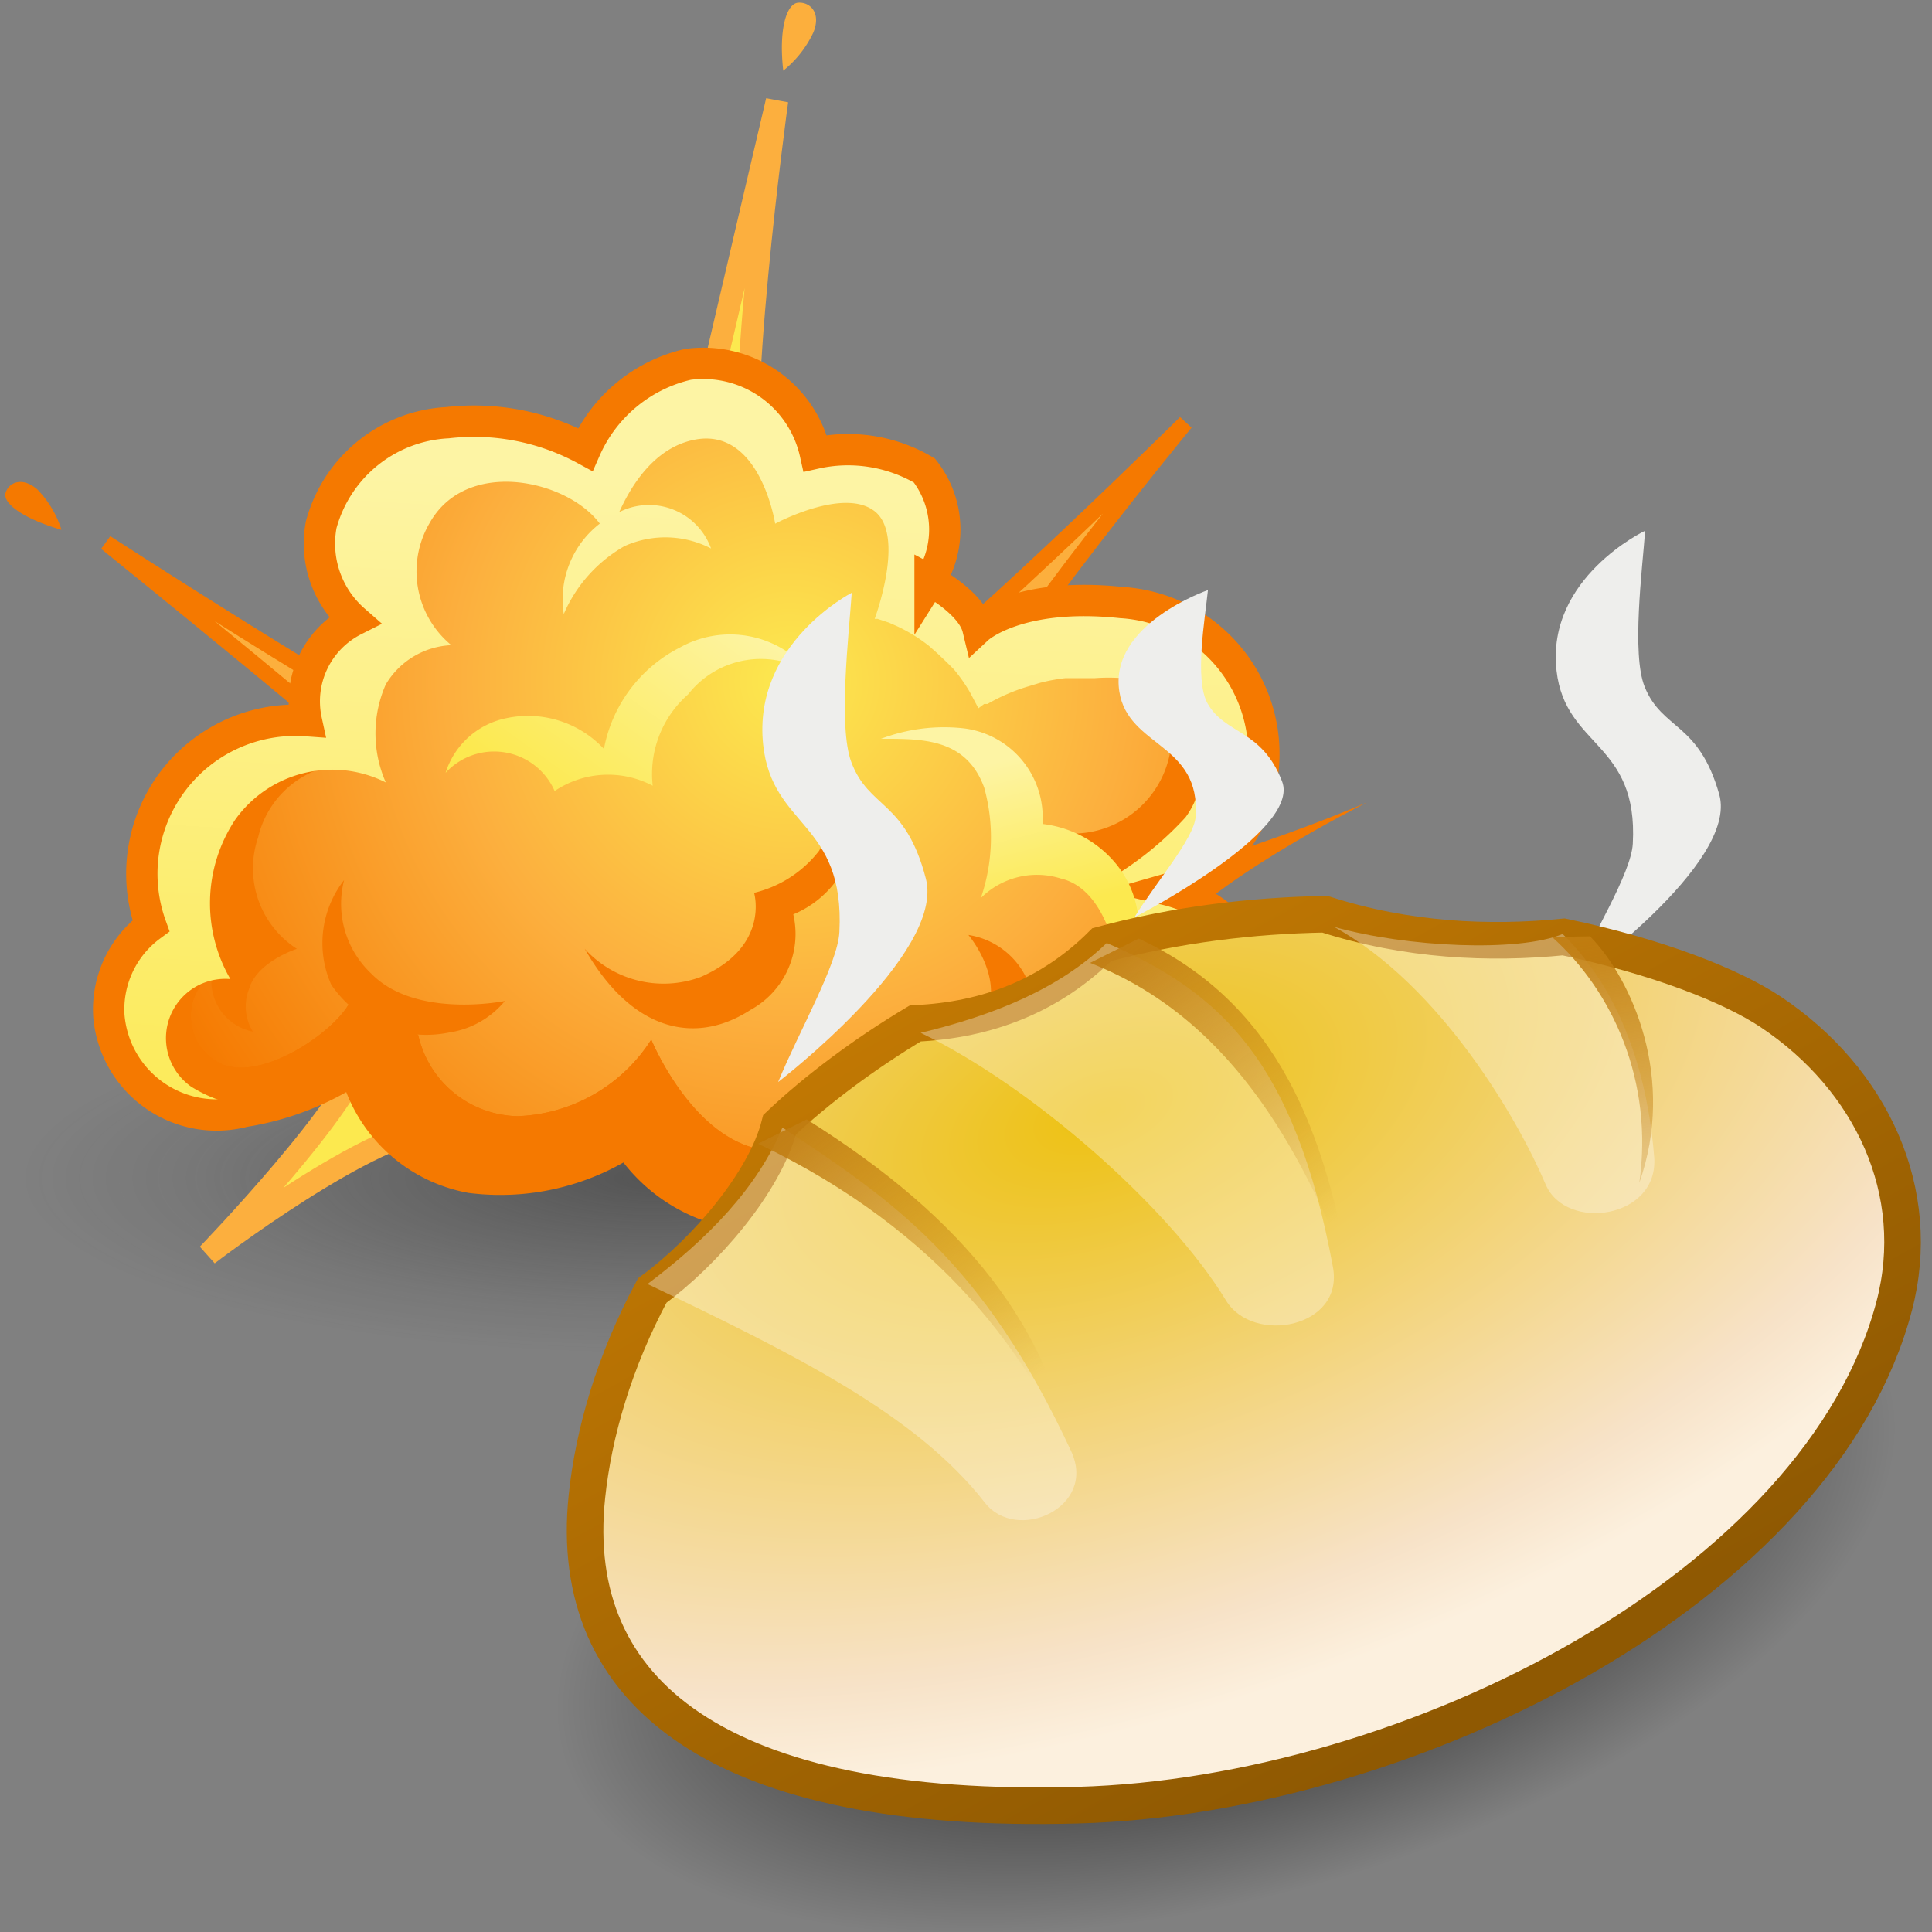 <?xml version="1.0" encoding="UTF-8" standalone="no"?>
<svg
   xmlns:dc="http://purl.org/dc/elements/1.1/"
   xmlns:cc="http://creativecommons.org/ns#"
   xmlns:rdf="http://www.w3.org/1999/02/22-rdf-syntax-ns#"
   xmlns:svg="http://www.w3.org/2000/svg"
   xmlns="http://www.w3.org/2000/svg"
   xmlns:xlink="http://www.w3.org/1999/xlink"
   xmlns:sodipodi="http://sodipodi.sourceforge.net/DTD/sodipodi-0.dtd"
   xmlns:inkscape="http://www.inkscape.org/namespaces/inkscape"
   viewBox="0 0 48 48"
   version="1.1"
   id="svg12937"
   sodipodi:docname="pyrobakevolume.svg"
   inkscape:version="1.0.1 (3bc2e813f5, 2020-09-07)">
  <rect x="0" y="0" width="48" height="48" fill="#808080" stroke="none"/>
  <sodipodi:namedview
     pagecolor="#ffffff"
     bordercolor="#666666"
     borderopacity="1"
     objecttolerance="10"
     gridtolerance="10"
     guidetolerance="10"
     inkscape:pageopacity="0"
     inkscape:pageshadow="2"
     inkscape:window-width="2560"
     inkscape:window-height="1377"
     id="namedview12939"
     showgrid="false"
     inkscape:zoom="10.827573"
     inkscape:cx="24"
     inkscape:cy="23.542857"
     inkscape:window-x="-8"
     inkscape:window-y="-8"
     inkscape:window-maximized="1"
     inkscape:current-layer="svg12937"
     inkscape:document-rotation="0"
     inkscape:snap-global="false" />
  <defs
     id="defs12761">
    <style
       id="style12734">.cls-1{fill:url(#radial-gradient);}.cls-2{fill:#fcaf3d;}.cls-3{fill:#f57900;}.cls-16,.cls-4{fill:#fce94f;}.cls-4,.cls-6,.cls-7,.cls-8,.cls-9{stroke:#fcaf3e;stroke-width:0.5px;}.cls-18,.cls-4,.cls-5,.cls-6,.cls-7,.cls-8,.cls-9{stroke-miterlimit:10;}.cls-14,.cls-18,.cls-5,.cls-9{fill:none;}.cls-14,.cls-18,.cls-5{stroke:#f57900;}.cls-14,.cls-5{stroke-width:0.35px;}.cls-6{fill:url(#linear-gradient);}.cls-7{fill:url(#linear-gradient-2);}.cls-8{fill:url(#linear-gradient-3);}.cls-10{fill:#d3d7cf;}.cls-11{fill:#eeeeec;}.cls-12{fill:#888a85;}.cls-13{fill:#2e3436;}.cls-14{stroke-linecap:round;stroke-linejoin:round;}.cls-15{fill:url(#radial-gradient-2);}.cls-17{fill:url(#linear-gradient-4);}.cls-18{stroke-width:0.7px;}.cls-19{fill:url(#linear-gradient-5);}.cls-20{fill:url(#linear-gradient-6);}.cls-21{fill:url(#linear-gradient-7);}</style>
    <radialGradient
       id="radial-gradient"
       cx="17.38"
       cy="41.92"
       r="20.26"
       gradientTransform="matrix(1.11,0,0,0.25,4.43,31.54)"
       gradientUnits="userSpaceOnUse">
      <stop
         offset="0.03"
         stop-color="#2c2c2c"
         stop-opacity="0.5"
         id="stop12736" />
      <stop
         offset="0.68"
         stop-color="#2c2c2c"
         stop-opacity="0.1"
         id="stop12738" />
      <stop
         offset="0.93"
         stop-color="#2c2c2c"
         stop-opacity="0"
         id="stop12740" />
    </radialGradient>
    <linearGradient
       id="linear-gradient"
       x1="33.74"
       y1="20.36"
       x2="37.87"
       y2="16.06"
       gradientUnits="userSpaceOnUse">
      <stop
         offset="0"
         stop-color="#fdf4a4"
         id="stop12743" />
      <stop
         offset="1"
         stop-color="#fce94f"
         id="stop12745" />
    </linearGradient>
    <linearGradient
       id="linear-gradient-2"
       x1="24.59"
       y1="14.75"
       x2="24.39"
       y2="9.46"
       xlink:href="#linear-gradient"
       gradientTransform="matrix(1.069,0,0,1.069,-0.537,-2.165)" />
    <linearGradient
       id="linear-gradient-3"
       x1="-19.08"
       y1="20.28"
       x2="-22.34"
       y2="16.64"
       gradientTransform="matrix(1.058,-0.148,0.148,1.058,29.717,-2.71)"
       xlink:href="#linear-gradient" />
    <radialGradient
       id="radial-gradient-2"
       cx="24.72"
       cy="32.4"
       r="14.71"
       gradientUnits="userSpaceOnUse"
       gradientTransform="matrix(1.069,0,0,1.069,-0.537,-2.165)">
      <stop
         offset="0"
         stop-color="#fce94f"
         id="stop12750" />
      <stop
         offset="0.48"
         stop-color="#fcaf3e"
         id="stop12752" />
      <stop
         offset="1"
         stop-color="#f57900"
         id="stop12754" />
    </radialGradient>
    <linearGradient
       id="linear-gradient-4"
       x1="23.28"
       y1="28.36"
       x2="22.37"
       y2="43.74"
       xlink:href="#linear-gradient"
       gradientTransform="matrix(1.069,0,0,1.069,-0.537,-2.165)" />
    <linearGradient
       id="linear-gradient-5"
       x1="28.97"
       y1="34.1"
       x2="29.78"
       y2="37.28"
       xlink:href="#linear-gradient"
       gradientTransform="matrix(1.069,0,0,1.069,-0.537,-2.165)" />
    <linearGradient
       id="linear-gradient-6"
       x1="21.63"
       y1="28.26"
       x2="20.71"
       y2="43.64"
       xlink:href="#linear-gradient"
       gradientTransform="matrix(1.069,0,0,1.069,-0.537,-2.165)" />
    <linearGradient
       id="linear-gradient-7"
       x1="23.23"
       y1="30.6"
       x2="19.93"
       y2="35.19"
       xlink:href="#linear-gradient"
       gradientTransform="matrix(1.069,0,0,1.069,-0.537,-2.165)" />
    <linearGradient
       inkscape:collect="always"
       id="linearGradient3626">
      <stop
         style="stop-color:#c17d11;stop-opacity:1;"
         offset="0"
         id="stop3628" />
      <stop
         style="stop-color:#c17d11;stop-opacity:0;"
         offset="1"
         id="stop3630" />
    </linearGradient>
    <linearGradient
       id="linearGradient3608">
      <stop
         style="stop-color:#c17803;stop-opacity:1"
         offset="0"
         id="stop3610" />
      <stop
         style="stop-color:#8f5902;stop-opacity:1;"
         offset="1"
         id="stop3612" />
    </linearGradient>
    <linearGradient
       id="linearGradient3598">
      <stop
         style="stop-color:#edc112;stop-opacity:1;"
         offset="0"
         id="stop3600" />
      <stop
         id="stop3606"
         offset="0.851"
         style="stop-color:#f7e2c7;stop-opacity:1;" />
      <stop
         style="stop-color:#fcf0de;stop-opacity:1;"
         offset="1"
         id="stop3602" />
    </linearGradient>
    <linearGradient
       inkscape:collect="always"
       id="linearGradient4532">
      <stop
         style="stop-color:#000000;stop-opacity:1;"
         offset="0"
         id="stop4534" />
      <stop
         style="stop-color:#000000;stop-opacity:0;"
         offset="1"
         id="stop4536" />
    </linearGradient>
    <inkscape:perspective
       sodipodi:type="inkscape:persp3d"
       inkscape:vp_x="0 : 24 : 1"
       inkscape:vp_y="0 : 1000 : 0"
       inkscape:vp_z="48 : 24 : 1"
       inkscape:persp3d-origin="24 : 16 : 1"
       id="perspective4016" />
    <radialGradient
       inkscape:collect="always"
       xlink:href="#linearGradient4532"
       id="radialGradient4538"
       cx="50.619"
       cy="39.81"
       fx="50.619"
       fy="39.81"
       r="27.19"
       gradientTransform="matrix(1,0,0,0.448,0,21.978)"
       gradientUnits="userSpaceOnUse" />
    <radialGradient
       inkscape:collect="always"
       xlink:href="#linearGradient3598"
       id="radialGradient3604"
       cx="19.916"
       cy="14.689"
       fx="19.916"
       fy="14.689"
       r="23.702"
       gradientTransform="matrix(1.593,-0.549,0.291,0.846,-16.866,17.375)"
       gradientUnits="userSpaceOnUse" />
    <linearGradient
       inkscape:collect="always"
       xlink:href="#linearGradient3608"
       id="linearGradient3614"
       x1="14.772"
       y1="13.82"
       x2="29.985"
       y2="41.059"
       gradientUnits="userSpaceOnUse" />
    <linearGradient
       inkscape:collect="always"
       xlink:href="#linearGradient3626"
       id="linearGradient3632"
       x1="18.286"
       y1="12.952"
       x2="26.19"
       y2="23.476"
       gradientUnits="userSpaceOnUse"
       gradientTransform="translate(0.381,-0.19)" />
    <linearGradient
       inkscape:collect="always"
       xlink:href="#linearGradient3626"
       id="linearGradient3636"
       gradientUnits="userSpaceOnUse"
       gradientTransform="rotate(28.736,28.685,44.653)"
       x1="18.286"
       y1="12.952"
       x2="26.19"
       y2="23.476" />
    <linearGradient
       inkscape:collect="always"
       xlink:href="#linearGradient3626"
       id="linearGradient3640"
       gradientUnits="userSpaceOnUse"
       gradientTransform="translate(-11.333,6.19)"
       x1="18.286"
       y1="12.952"
       x2="26.19"
       y2="23.476" />
  </defs>
  <title
     id="title12763">5-Pyro Trail</title>
  <g
     id="shadow"
     transform="matrix(0.752,0,0,0.923,-1.553,-9.516)"
     style="stroke-width:1.2">
    <ellipse
       class="cls-1"
       cx="23.75"
       cy="41.92"
       rx="21.64"
       ry="4.84"
       id="ellipse12765"
       style="fill:url(#radial-gradient);stroke-width:1.2" />
  </g>
  <g
     id="g11737"
     transform="matrix(1.112,0,0,1.112,-9.164,-19.176)"
     style="stroke-width:1.398">
    <path
       class="cls-2"
       d="m 23.764,27.372 c 0.641,-2.789 1.838,-7.876 1.838,-7.876 0,0 -1.015,7.342 -0.534,9.126 0.481,1.785 1.069,1.977 1.069,1.977"
       id="path12768"
       style="stroke-width:1.398" />
    <path
       class="cls-2"
       d="m 17.513,33.549 c -1.069,-0.406 -6.903,-4.178 -6.903,-4.178 0,0 6.102,4.926 8.026,6.722"
       id="path12770"
       style="stroke-width:1.398" />
    <path
       class="cls-2"
       d="m 28.477,32.427 c 1.475,-1.037 6.252,-5.739 6.252,-5.739 0,0 -4.991,6.059 -5.183,7.352"
       id="path12772"
       style="stroke-width:1.398" />
    <path
       class="cls-3"
       d="m 31.373,36.969 c 1.988,0.534 7.406,-1.795 7.406,-1.795 0,0 -3.698,1.849 -4.584,3.206"
       id="path12774"
       style="stroke-width:1.398" />
    <path
       class="cls-4"
       d="m 23.764,27.372 c 0.641,-2.789 1.838,-7.876 1.838,-7.876 0,0 -1.015,7.342 -0.534,9.126 0.481,1.785 1.069,1.977 1.069,1.977"
       id="path12776" />
    <path
       class="cls-5"
       d="m 17.513,33.549 c -1.069,-0.406 -6.903,-4.178 -6.903,-4.178 0,0 6.102,4.926 8.026,6.722"
       id="path12778" />
    <path
       class="cls-5"
       d="m 28.477,32.427 c 1.475,-1.037 6.252,-5.739 6.252,-5.739 0,0 -4.991,6.059 -5.183,7.352"
       id="path12780" />
    <path
       class="cls-4"
       d="m 16.327,40.741 c -0.107,1.069 -3.441,4.531 -3.441,4.531 0,0 3.719,-2.853 5.236,-2.843 1.517,0.011 -0.534,-1.785 -0.534,-1.785"
       id="path12794" />
    <path
       class="cls-3"
       d="M 9.615,29.082 A 2.287,2.287 0 0 0 9.081,28.185 C 8.728,27.875 8.429,28.035 8.365,28.259 8.301,28.484 8.739,28.826 9.615,29.082 Z"
       id="path12796"
       style="stroke-width:1.398" />
    <path
       class="cls-2"
       d="m 25.741,18.823 a 2.394,2.394 0 0 0 0.673,-0.855 c 0.182,-0.449 -0.085,-0.684 -0.342,-0.663 -0.256,0.021 -0.438,0.588 -0.331,1.517 z"
       id="path12798"
       style="stroke-width:1.398" />
    <path
       class="cls-15"
       d="m 18.239,26.795 a 3.088,3.088 0 0 0 -2.821,2.276 2.298,2.298 0 0 0 0.737,2.137 2.02,2.02 0 0 0 -1.069,2.233 3.43,3.43 0 0 0 -3.473,4.584 2.33,2.33 0 0 0 -0.94,2.009 2.437,2.437 0 0 0 3.024,2.137 6.412,6.412 0 0 0 2.479,-0.972 3.206,3.206 0 0 0 2.586,2.437 5.258,5.258 0 0 0 3.505,-0.791 3.644,3.644 0 0 0 3.516,1.614 2.939,2.939 0 0 0 1.838,-1.261 2.511,2.511 0 0 0 2.597,-1.176 3.676,3.676 0 0 0 3.804,1.154 3.591,3.591 0 0 0 2.501,-3.922 3.12,3.12 0 0 0 -2.233,-2.052 2.982,2.982 0 0 0 2.137,-2.437 3.388,3.388 0 0 0 -3.131,-3.975 c -2.319,-0.246 -3.206,0.577 -3.206,0.577 -0.139,-0.566 -1.069,-1.069 -1.069,-1.069 A 2.137,2.137 0 0 0 28.862,27.811 3.356,3.356 0 0 0 26.425,27.426 2.565,2.565 0 0 0 23.583,25.438 3.323,3.323 0 0 0 21.285,27.34 5.343,5.343 0 0 0 18.239,26.795 Z"
       id="path12904"
       style="fill:url(#radial-gradient-2);stroke-width:1.398" />
    <path
       class="cls-3"
       d="m 33.532,32.32 a 1.475,1.475 0 0 1 0.887,1.411 2.212,2.212 0 0 1 -2.276,2.137 l 0.887,1.154 h 0.994 l 1.688,-1.785 0.31,-1.71 -0.748,-1.069 -0.855,-0.385"
       id="path12906"
       style="stroke-width:1.398" />
    <path
       class="cls-3"
       d="m 15.707,34.34 a 2.137,2.137 0 0 0 -1.699,1.614 2.137,2.137 0 0 0 0.866,2.49 c 0,0 -0.898,0.289 -1.069,0.898 a 1.069,1.069 0 0 0 0.085,0.951 1.154,1.154 0 0 1 -0.898,-1.389 l -0.705,-1.988 0.577,-1.336 1.069,-1.069"
       id="path12908"
       style="stroke-width:1.398" />
    <path
       class="cls-3"
       d="m 35.797,41.895 a 3.847,3.847 0 0 1 -1.806,1.261 3.687,3.687 0 0 1 -3.794,-1.154 2.511,2.511 0 0 1 -2.597,1.176 2.907,2.907 0 0 1 -1.838,1.25 3.601,3.601 0 0 1 -3.516,-1.614 5.236,5.236 0 0 1 -3.505,0.801 3.291,3.291 0 0 1 -2.597,-2.437 6.316,6.316 0 0 1 -2.469,0.972 2.426,2.426 0 0 1 -3.024,-2.137 v 0 l 1.314,-1.25 0.834,0.406 a 1.176,1.176 0 0 0 0.449,1.87 c 0.972,0.331 2.597,-0.844 2.843,-1.475 0,0 1.496,0.748 1.496,0.812 a 2.319,2.319 0 0 0 2.223,1.806 3.698,3.698 0 0 0 2.982,-1.71 c 0,0 1.069,2.618 2.928,2.479 a 2.233,2.233 0 0 0 2.137,-1.56 c 0,0 2.479,0.321 2.725,-1.229 a 6.07,6.07 0 0 0 2.704,1.902 c 1.485,0.385 2.458,-1.817 1.485,-3.088 -0.972,-1.272 1.218,-0.577 1.517,0.705 a 4.51,4.51 0 0 1 -0.492,2.212 z"
       id="path12910"
       style="stroke-width:1.398" />
    <path
       class="cls-3"
       d="m 35.797,41.895 a 3.847,3.847 0 0 1 -1.806,1.261 3.687,3.687 0 0 1 -3.794,-1.154 2.511,2.511 0 0 1 -2.597,1.176 2.907,2.907 0 0 1 -1.838,1.25 3.601,3.601 0 0 1 -3.516,-1.614 5.236,5.236 0 0 1 -3.505,0.801 3.291,3.291 0 0 1 -2.597,-2.437 6.316,6.316 0 0 1 -2.469,0.972 2.426,2.426 0 0 1 -3.024,-2.137 v 0 l 1.314,-1.25 0.834,0.406 a 1.176,1.176 0 0 0 0.449,1.87 c 0.972,0.331 2.597,-0.844 2.843,-1.475 0,0 1.496,0.748 1.496,0.812 a 2.319,2.319 0 0 0 2.223,1.806 3.698,3.698 0 0 0 2.982,-1.71 c 0,0 1.069,2.618 2.928,2.479 a 2.233,2.233 0 0 0 2.137,-1.56 c 0,0 2.479,0.321 2.725,-1.229 a 3.644,3.644 0 0 0 2.607,1.485 1.721,1.721 0 0 0 1.646,-2.725 c -0.962,-1.261 1.218,-0.577 1.517,0.705 a 4.51,4.51 0 0 1 -0.556,2.266 z"
       id="path12912"
       style="stroke-width:1.398" />
    <path
       class="cls-16"
       d="m 35.049,34.842 a 2.137,2.137 0 0 0 0,-0.823 1.934,1.934 0 0 1 0,0.823 z"
       id="path12914"
       style="stroke-width:1.398" />
    <path
       class="cls-17"
       d="m 34.023,43.156 a 3.42,3.42 0 0 1 -1.603,0.075 2.768,2.768 0 0 0 2.244,-0.78 2.597,2.597 0 0 0 0.481,-3.024 2.372,2.372 0 0 0 -1.699,-1.069 l -0.438,-1.464 a 7.342,7.342 0 0 0 1.721,-1.389 1.891,1.891 0 0 0 0.353,-0.898 2.137,2.137 0 0 0 0,-0.588 0.481,0.481 0 0 0 0,-0.171 1.614,1.614 0 0 0 -0.224,-0.566 0.801,0.801 0 0 0 -0.075,-0.128 l -0.085,-0.107 -0.085,-0.096 a 0.791,0.791 0 0 0 -0.139,-0.128 0.759,0.759 0 0 0 -0.15,-0.107 0.834,0.834 0 0 0 -0.16,-0.107 l -0.182,-0.085 -0.171,-0.064 -0.235,-0.064 h -0.256 a 4.275,4.275 0 0 0 -0.62,0 H 32.356 32.046 a 3.986,3.986 0 0 0 -0.577,0.107 l -0.246,0.075 a 4.189,4.189 0 0 0 -0.919,0.395 h -0.075 l -0.128,0.096 -0.192,-0.363 A 3.772,3.772 0 0 0 29.556,32.203 L 29.385,32.032 29.193,31.85 29.001,31.679 A 3.655,3.655 0 0 0 28.295,31.241 l -0.192,-0.085 -0.256,-0.085 h -0.064 c 0,0 0.695,-1.859 0,-2.404 -0.695,-0.545 -2.223,0.278 -2.223,0.278 0,0 -0.331,-2.137 -1.774,-1.881 -1.443,0.256 -1.945,2.276 -1.945,2.276 -0.331,-1.218 -3.067,-2.062 -3.997,-0.417 a 2.137,2.137 0 0 0 0.481,2.736 1.795,1.795 0 0 0 -1.464,0.876 2.714,2.714 0 0 0 0,2.191 2.661,2.661 0 0 0 -3.366,0.834 3.377,3.377 0 0 0 -0.107,3.559 1.325,1.325 0 0 0 -0.876,2.404 3.11,3.11 0 0 0 1.945,0.46 4.82,4.82 0 0 1 -0.727,0.171 2.426,2.426 0 0 1 -3.024,-2.137 2.362,2.362 0 0 1 0.94,-2.02 3.452,3.452 0 0 1 3.473,-4.584 2.03,2.03 0 0 1 1.069,-2.244 2.287,2.287 0 0 1 -0.737,-2.137 3.067,3.067 0 0 1 2.789,-2.34 5.204,5.204 0 0 1 3.078,0.598 3.302,3.302 0 0 1 2.298,-1.902 2.565,2.565 0 0 1 2.843,1.977 3.377,3.377 0 0 1 2.437,0.395 2.137,2.137 0 0 1 0.171,2.49 c 0,0 0.908,0.492 1.069,1.069 0,0 0.876,-0.823 3.206,-0.577 a 3.388,3.388 0 0 1 3.131,3.975 2.992,2.992 0 0 1 -2.137,2.437 3.12,3.12 0 0 1 2.233,2.052 3.591,3.591 0 0 1 -2.543,3.954 z"
       id="path12916"
       style="fill:url(#linear-gradient-4);stroke-width:1.398" />
    <path
       class="cls-18"
       d="m 18.239,26.689 a 3.088,3.088 0 0 0 -2.821,2.276 2.276,2.276 0 0 0 0.737,2.137 2.03,2.03 0 0 0 -1.069,2.244 3.43,3.43 0 0 0 -3.473,4.584 2.319,2.319 0 0 0 -0.94,2.009 2.415,2.415 0 0 0 3.024,2.137 6.305,6.305 0 0 0 2.479,-0.962 3.27,3.27 0 0 0 2.586,2.437 5.236,5.236 0 0 0 3.505,-0.801 3.601,3.601 0 0 0 3.516,1.614 2.907,2.907 0 0 0 1.838,-1.25 2.511,2.511 0 0 0 2.597,-1.186 3.633,3.633 0 0 0 3.804,1.154 3.569,3.569 0 0 0 2.501,-3.911 3.12,3.12 0 0 0 -2.233,-2.052 2.992,2.992 0 0 0 2.137,-2.437 3.388,3.388 0 0 0 -3.131,-3.975 c -2.319,-0.246 -3.206,0.577 -3.206,0.577 -0.139,-0.577 -1.069,-1.069 -1.069,-1.069 A 2.137,2.137 0 0 0 28.894,27.757 3.356,3.356 0 0 0 26.457,27.372 2.565,2.565 0 0 0 23.615,25.385 3.323,3.323 0 0 0 21.317,27.287 5.204,5.204 0 0 0 18.239,26.689 Z"
       id="path12918" />
    <path
       class="cls-3"
       d="m 15.931,36.905 a 2.287,2.287 0 0 0 -0.289,2.34 2.565,2.565 0 0 0 2.629,1.069 1.998,1.998 0 0 0 1.25,-0.705 c 0,0 -1.988,0.406 -2.982,-0.609 a 2.137,2.137 0 0 1 -0.609,-2.095 z"
       id="path12920"
       style="stroke-width:1.398" />
    <path
       class="cls-19"
       d="m 27.921,33.752 a 3.986,3.986 0 0 1 1.849,-0.235 2.009,2.009 0 0 1 1.763,2.137 2.501,2.501 0 0 1 1.603,0.844 2.212,2.212 0 0 1 0.15,2.714 c 0,0 -0.15,-2.062 -1.346,-2.34 a 1.774,1.774 0 0 0 -1.785,0.438 4.178,4.178 0 0 0 0.075,-2.469 c -0.406,-1.111 -1.4,-1.09 -2.308,-1.09 z"
       id="path12922"
       style="fill:url(#linear-gradient-5);stroke-width:1.398" />
    <path
       class="cls-20"
       d="m 22.119,28.665 a 1.475,1.475 0 0 1 2.009,0.834 2.223,2.223 0 0 0 -1.934,-0.053 3.206,3.206 0 0 0 -1.357,1.517 2.137,2.137 0 0 1 1.282,-2.298 z"
       id="path12924"
       style="fill:url(#linear-gradient-6);stroke-width:1.398" />
    <path
       class="cls-3"
       d="m 21.306,38.444 a 2.383,2.383 0 0 0 2.586,0.63 c 1.56,-0.673 1.197,-1.881 1.197,-1.881 a 2.607,2.607 0 0 0 1.453,-0.94 1.731,1.731 0 0 0 0.053,-1.539 1.614,1.614 0 0 1 0.652,1.592 2.276,2.276 0 0 1 -1.282,1.368 1.934,1.934 0 0 1 -0.962,2.137 c -1.186,0.769 -2.618,0.524 -3.698,-1.368 z"
       id="path12926"
       style="stroke-width:1.398" />
    <path
       class="cls-3"
       d="m 27.921,41.308 a 2.971,2.971 0 0 0 2.266,-1.24 c 0.577,-0.898 -0.31,-1.934 -0.31,-1.934 a 1.731,1.731 0 0 1 1.453,1.496 2.137,2.137 0 0 1 -1.71,2.394"
       id="path12928"
       style="stroke-width:1.398" />
    <path
       class="cls-21"
       d="m 18.197,34.511 a 1.795,1.795 0 0 1 1.346,-1.218 2.319,2.319 0 0 1 2.191,0.684 3.206,3.206 0 0 1 1.699,-2.266 2.298,2.298 0 0 1 2.928,0.588 2.062,2.062 0 0 0 -2.746,0.46 2.362,2.362 0 0 0 -0.791,2.041 2.137,2.137 0 0 0 -2.191,0.118 1.475,1.475 0 0 0 -2.437,-0.406 z"
       id="path12930"
       style="fill:url(#linear-gradient-7);stroke-width:1.398" />
  </g>
  <g
     id="layer1"
     inkscape:label="Layer 1"
     transform="matrix(0.704,0,0,0.704,13.941,14.335)"
     style="stroke-width:1.421">
    <path
       style="fill:#eeeeec;stroke:none;stroke-width:1.421"
       d="m 38.256,-1.633 c 0,0 -3.501,1.655 -3.127,4.941 0.31,2.721 2.89,2.5 2.691,6.107 -0.058,1.047 -1.441,3.256 -2.161,4.884 0,0 5.901,-4.18 5.213,-6.622 -0.722,-2.564 -2.011,-2.265 -2.632,-3.799 -0.468,-1.157 -0.084,-4.158 0.016,-5.511 z"
       id="path3663"
       sodipodi:nodetypes="czsczsc" />
    <ellipse
       style="color:#000000;display:inline;overflow:visible;visibility:visible;fill:url(#radialGradient4538);fill-opacity:1;fill-rule:nonzero;stroke:none;stroke-width:1.421;marker:none;enable-background:accumulate"
       id="path4530"
       transform="matrix(0.865,-0.226,0.194,0.934,-28.04,9.247)"
       cx="50.619"
       cy="39.81"
       rx="27.19"
       ry="12.179" />
    <path
       style="fill:url(#radialGradient3604);fill-opacity:1;stroke:url(#linearGradient3614);stroke-width:1.291px;stroke-linecap:butt;stroke-linejoin:miter;stroke-opacity:1"
       d="M 0.91,32.448 C 0.181,39.403 5.601,43.696 18.234,43.343 30.031,43.013 44.444,35.613 47.043,25.737 48.105,21.701 46.245,17.722 42.689,15.349 41.292,14.417 38.673,13.392 35.381,12.702 c -2.613,0.262 -5.531,0.134 -8.426,-0.8 -2.569,0.045 -5.244,0.365 -7.876,1.073 -1.796,1.792 -4.023,2.664 -6.579,2.779 -1.778,1.064 -3.491,2.341 -4.79,3.574 -0.511,2.03 -2.654,4.509 -4.494,5.853 -1.345,2.509 -2.071,5.031 -2.306,7.266 z"
       id="path4528"
       sodipodi:nodetypes="csssccccccs" />
    <path
       style="fill:#ffffff;fill-opacity:0.32;stroke:none;stroke-width:1.421"
       d="m 3.048,24.952 c 5.174,2.473 9.482,4.603 11.905,7.714 1.123,1.442 3.97,0.174 3.048,-1.81 C 14.882,24.151 11.746,22.031 7.81,19.429 6.927,21.552 5.197,23.336 3.048,24.952 Z"
       id="path3616"
       sodipodi:nodetypes="csscc" />
    <path
       sodipodi:nodetypes="csscc"
       id="path3618"
       d="m 12.687,16.086 c 3.877,1.856 8.769,6.138 10.779,9.449 0.949,1.563 4.17,0.97 3.772,-1.181 -1.348,-7.287 -3.97,-9.702 -7.983,-11.437 -1.656,1.596 -3.953,2.543 -6.568,3.17 z"
       style="fill:#ffffff;fill-opacity:0.32;stroke:none;stroke-width:1.421" />
    <path
       style="fill:#ffffff;fill-opacity:0.32;stroke:none;stroke-width:1.421"
       d="m 27.275,12.346 c 3.767,2.071 6.505,6.812 7.468,9.088 0.713,1.684 4.004,1.214 3.832,-0.967 -0.174,-2.209 -0.846,-5.529 -3.231,-7.868 -1.552,0.651 -5.518,0.469 -8.069,-0.252 z"
       id="path3622"
       sodipodi:nodetypes="csscc" />
    <path
       style="fill:url(#linearGradient3632);fill-opacity:1;stroke:none;stroke-width:1.421"
       d="m 18.667,13.619 c 5.344,2.088 7.65,7.281 9.143,10.857 -0.876,-4.681 -2.366,-9.368 -7.429,-11.714 z"
       id="path3624"
       sodipodi:nodetypes="cccc" />
    <path
       sodipodi:nodetypes="cccc"
       id="path3634"
       d="m 34.967,12.704 c 2.158,1.924 3.589,5.11 3.083,8.678 1.292,-3.668 -0.238,-7.162 -1.739,-8.7 l -1.344,0.023 z"
       style="fill:url(#linearGradient3636);fill-opacity:1;stroke:none;stroke-width:1.421" />
    <path
       sodipodi:nodetypes="cccc"
       id="path3638"
       d="M 6.952,20 C 13.534,23.136 16.603,27.662 18.095,31.238 17.219,26.557 14.395,22.727 8.667,19.143 Z"
       style="fill:url(#linearGradient3640);fill-opacity:1;stroke:none;stroke-width:1.421" />
    <path
       style="fill:#eeeeec;stroke:none;stroke-width:1.111px;stroke-linecap:butt;stroke-linejoin:miter;stroke-opacity:1"
       d="m 22.827,0.462 c 0,0 -3.501,1.2 -3.127,3.583 0.31,1.973 2.89,1.813 2.691,4.428 -0.058,0.759 -1.441,2.361 -2.161,3.541 0,0 5.901,-3.03 5.213,-4.801 -0.722,-1.859 -2.011,-1.642 -2.632,-2.755 -0.468,-0.839 -0.084,-3.015 0.016,-3.996 z"
       id="path3659"
       sodipodi:nodetypes="czsczsc" />
    <path
       sodipodi:nodetypes="czsczsc"
       id="path3661"
       d="m 10.256,0.557 c 0,0 -3.501,1.793 -3.127,5.355 0.31,2.949 2.89,2.71 2.691,6.618 -0.058,1.135 -1.441,3.529 -2.161,5.293 0,0 5.901,-4.529 5.213,-7.176 C 12.149,7.868 10.861,8.193 10.24,6.53 9.772,5.276 10.156,2.023 10.256,0.557 Z"
       style="fill:#eeeeec;stroke:none;stroke-width:1.421" />
  </g>
</svg>
